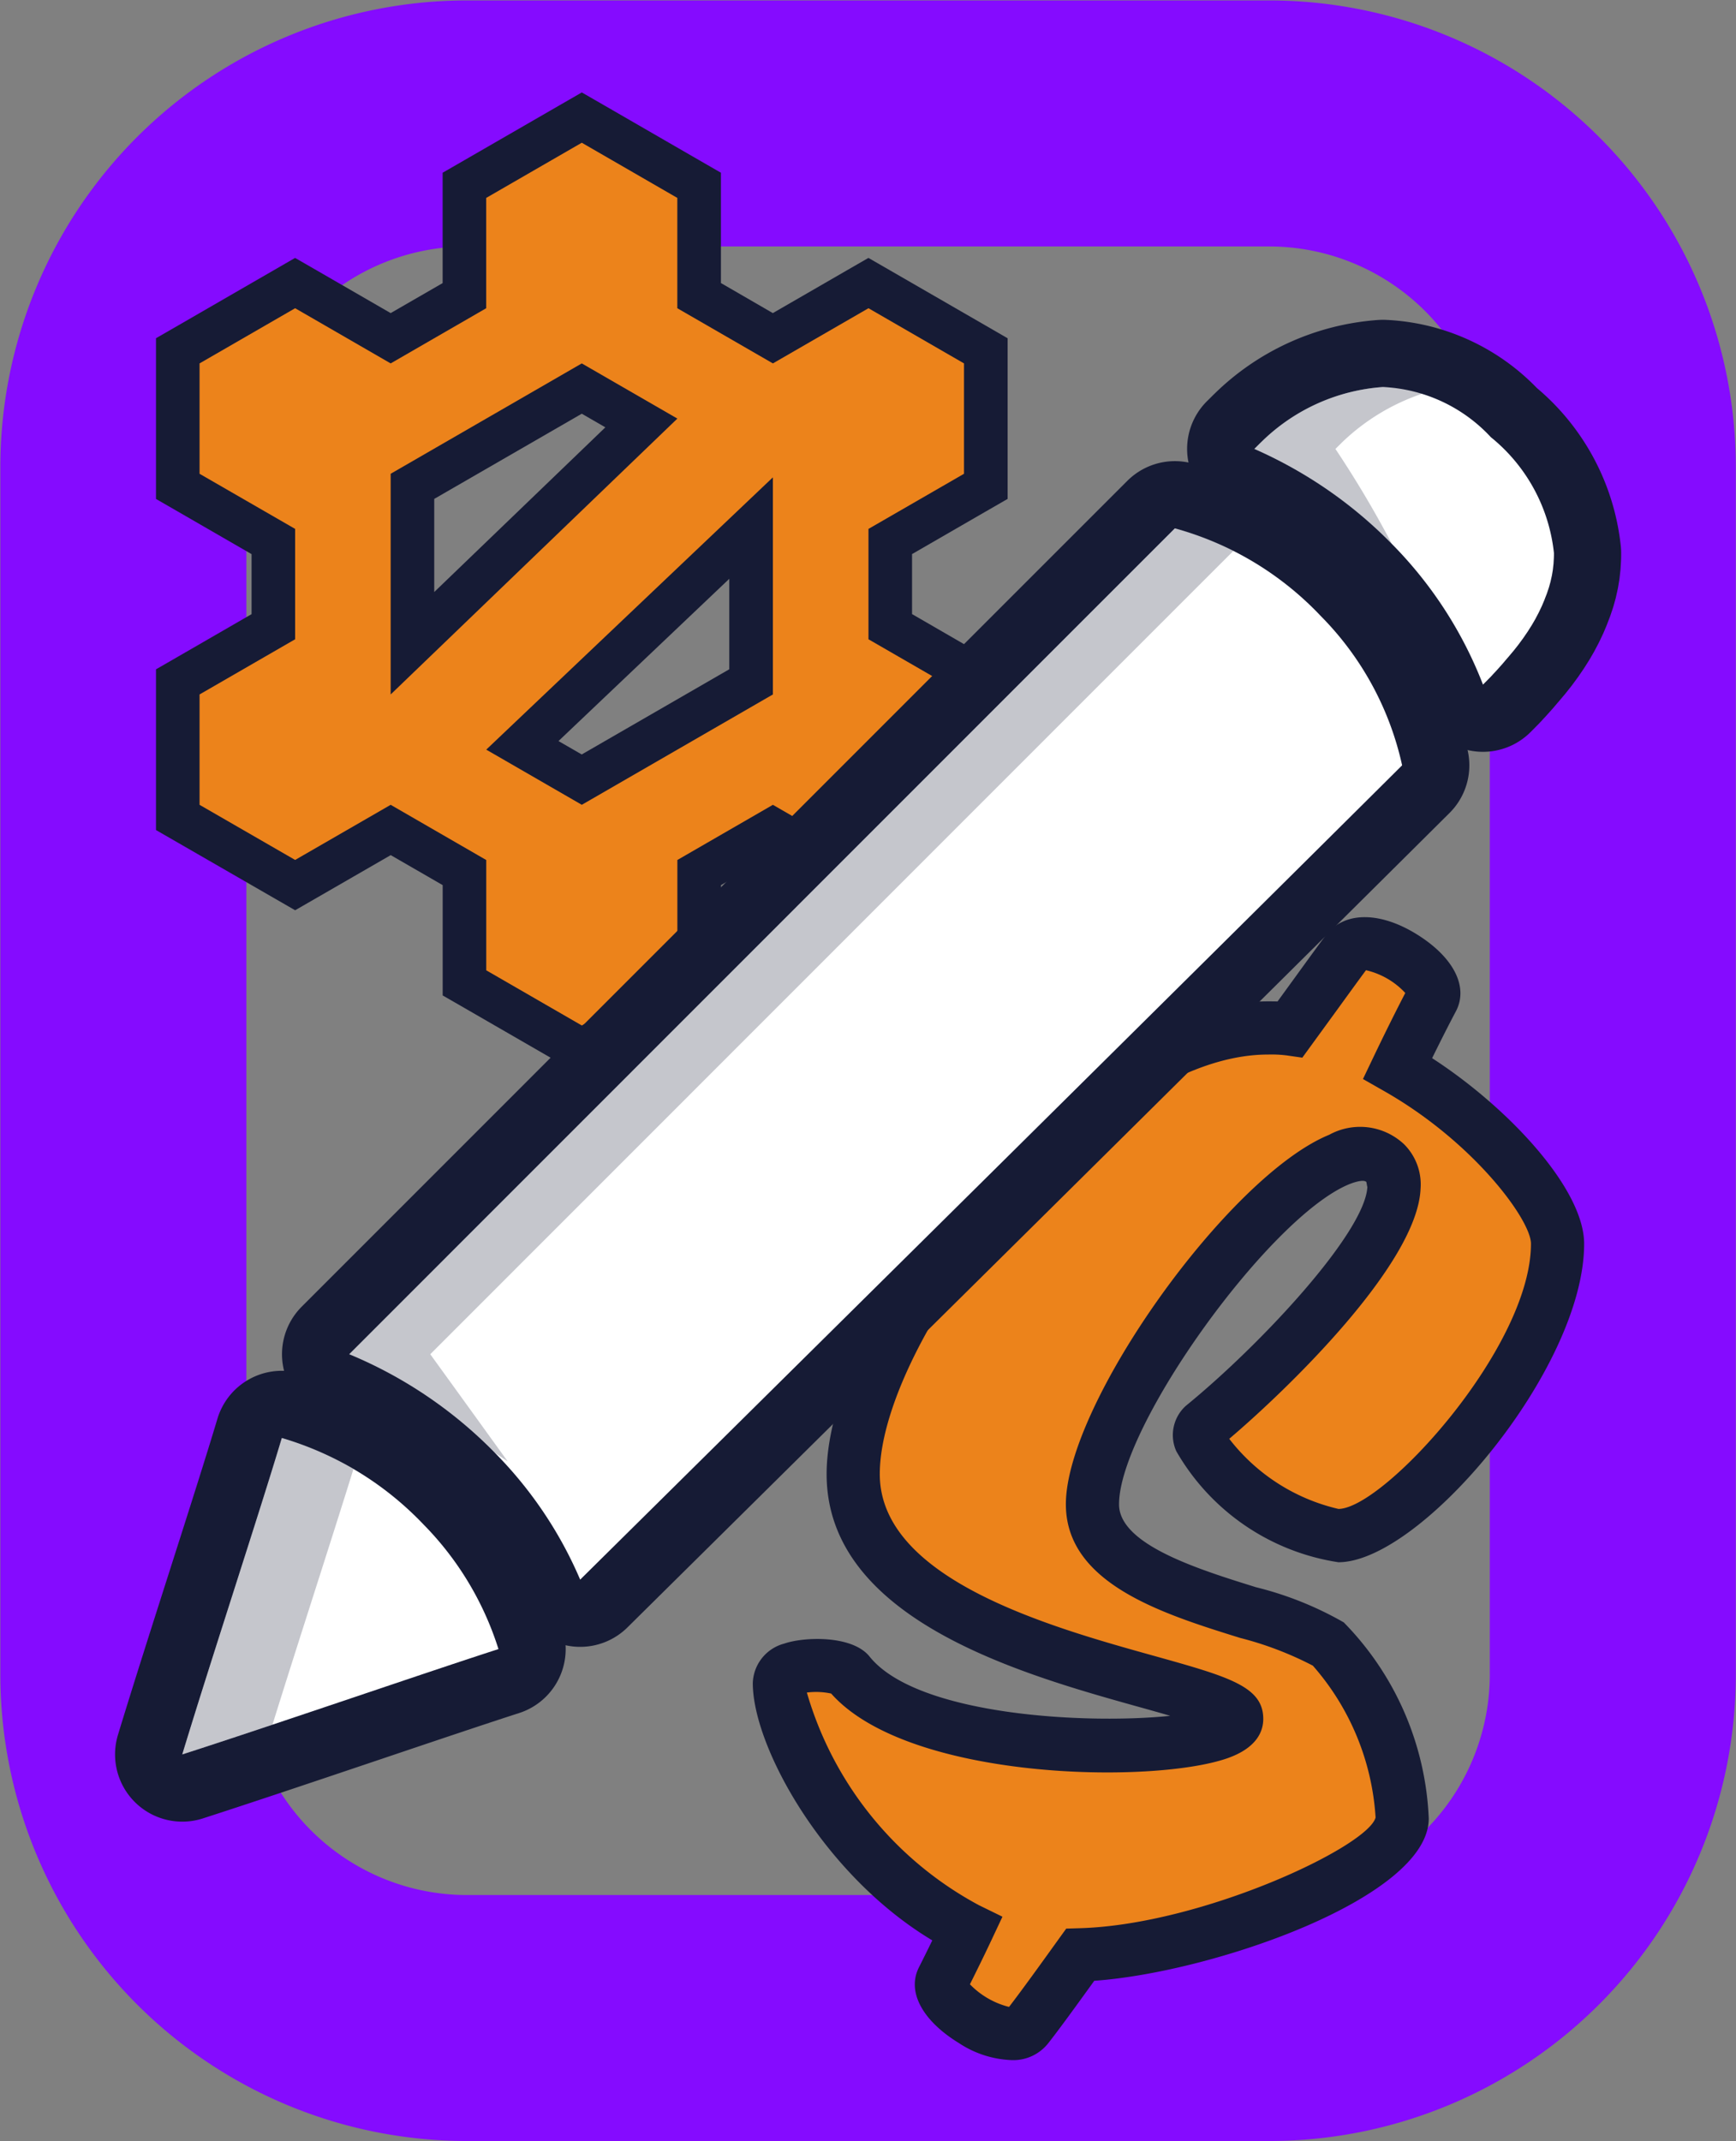 <svg xmlns="http://www.w3.org/2000/svg" viewBox="0 0 34.545 42.605"><rect x="0" y="0" width="34.545" height="42.605" fill="#808080" stroke="none"/><defs><style>.cls-1{fill:#850bff;}.cls-2{fill:#ec831b;}.cls-3{fill:#161b35;}.cls-4,.cls-5{fill:#fff;}.cls-4{stroke:#161b35;stroke-linejoin:round;stroke-width:2.675px;}.cls-6{opacity:0.25;}</style></defs><title>lifestyle</title><g id="Layer_1" data-name="Layer 1"><path class="cls-1" d="M25.258.009H9.29A9.283,9.283,0,0,0,.007,9.292V33.318A9.283,9.283,0,0,0,9.29,42.601H25.258A9.283,9.283,0,0,0,34.541,33.318V9.292A9.283,9.283,0,0,0,25.258.009Zm4.388,33.31a4.393,4.393,0,0,1-4.388,4.388H9.29a4.393,4.393,0,0,1-4.388-4.388V9.292a4.389,4.389,0,0,1,4.388-4.388H25.258a4.393,4.393,0,0,1,4.388,4.388Z"/><path class="cls-2" d="M27.567,23.147c-1.268-1.29-5.829,4.649-5.829,6.785,0,1.758,3.693,2.069,4.694,2.781a5.479,5.479,0,0,1,1.468,3.471c0,1.045-4.004,2.647-6.407,2.714-.4.557-.801,1.112-1.045,1.424-.378.512-1.914-.489-1.691-.935.134-.267.312-.623.489-1.001-2.269-1.112-3.737-3.805-3.737-4.895,0-.467,1.224-.4,1.379-.2,1.513,1.869,7.72,1.646,7.72.912,0-.778-7.631-1.224-7.631-4.872,0-3.003,4.627-8.877,8.254-8.877a3.104,3.104,0,0,1,.445.022c.423-.578.868-1.201,1.135-1.558.4-.512,1.936.49,1.69.957-.178.334-.445.867-.689,1.379,1.758,1.002,3.182,2.67,3.182,3.493,0,2.225-3.07,5.807-4.361,5.807-1.157,0-3.159-1.78-2.692-2.181C25.387,27.195,28.501,24.059,27.567,23.147Z"/><path class="cls-3" d="M20.121,40.991a2.039,2.039,0,0,1-1.04-.339c-.731-.448-1.036-1.024-.797-1.502.078-.155.17-.34.268-.541C16.387,37.312,14.98,34.754,14.98,33.491a.84.84,0,0,1,.628-.788c.402-.138,1.362-.168,1.699.263.946,1.169,4.307,1.348,5.979,1.175-.206-.061-.422-.121-.623-.177-2.324-.649-6.214-1.735-6.214-4.633,0-3.189,4.741-9.406,8.783-9.406.06,0,.124,0,.19.002l.342-.471c.243-.335.465-.642.624-.854.375-.479,1.1-.467,1.853.019.7.452.98,1.027.73,1.502-.126.237-.297.574-.473.932,1.531.993,3.025,2.606,3.025,3.694,0,2.485-3.249,6.336-4.89,6.336a4.5,4.5,0,0,1-3.226-2.21.784.784,0,0,1,.19-.902c1.487-1.212,3.572-3.45,3.613-4.361l-.004-.004-.016-.089c-.064-.064-.294.025-.341.044-1.584.647-4.581,4.815-4.581,6.37,0,.801,1.575,1.291,2.725,1.649a6.776,6.776,0,0,1,1.747.7,5.918,5.918,0,0,1,1.691,3.902c0,1.577-4.301,3.064-6.656,3.229-.354.491-.692.958-.91,1.235A.884.884,0,0,1,20.121,40.991Zm-.091-.993-.007.009Zm-.729-.515a1.637,1.637,0,0,0,.778.45c.251-.326.618-.835.985-1.346l.153-.212.262-.008c2.438-.067,5.742-1.622,5.894-2.203a5.053,5.053,0,0,0-1.248-3.021,6.713,6.713,0,0,0-1.447-.552c-1.545-.481-3.468-1.081-3.468-2.66,0-1.995,3.231-6.529,5.239-7.351a1.278,1.278,0,0,1,1.493.19,1.13,1.13,0,0,1,.326.886c-.067,1.5-2.665,4.004-3.807,4.973a3.84,3.84,0,0,0,2.172,1.395c.894,0,3.832-3.206,3.832-5.277,0-.471-1.135-2.019-2.915-3.033l-.428-.244.212-.444c.218-.456.454-.93.63-1.268a1.539,1.539,0,0,0-.782-.453c-.147.198-.346.473-.562.771l-.705.969L25.601,21a2.435,2.435,0,0,0-.369-.017c-3.397,0-7.725,5.658-7.725,8.348,0,2.094,3.405,3.045,5.44,3.612,1.504.42,2.191.612,2.191,1.26,0,.241-.123.573-.708.78-1.482.523-6.354.448-7.89-1.285a1.433,1.433,0,0,0-.484-.02,7.019,7.019,0,0,0,3.424,4.231l.468.229-.222.472C19.575,38.931,19.425,39.234,19.301,39.483ZM16.477,33.624l.011.013Z"/><path class="cls-2" d="M9.242,19.558V17.361L7.774,16.515,5.873,17.612l-2.335-1.349-0-2.695,1.902-1.099V10.774L3.537,9.677V6.981L5.873,5.632,7.774,6.73l1.468-.847V3.688L11.577,2.339l2.335,1.349V5.883l1.468.847,1.902-1.098,2.335,1.349V9.677L17.715,10.774v1.695l1.901,1.099v2.695l-2.335,1.349-1.902-1.098-1.468.847v2.196l-2.335,1.349Zm2.335-4.045,3.369-1.944V10.507l-4.551,4.324ZM8.208,12.8l4.555-4.384-1.185-.684L8.208,9.677Z"/><path class="cls-3" d="M11.577,2.84l1.901,1.098h0V6.133L15.38,7.231,17.282,6.133,19.183,7.231h0v2.196L17.282,10.524v2.196l1.902,1.098v2.196h-0L17.282,17.112l-1.902-1.098-1.901,1.098v2.195h-0l-1.901,1.098L9.676,19.307V17.112H9.675L7.774,16.014,5.873,17.111,3.971,16.014H3.971V13.818l1.902-1.098v-2.196L3.971,9.427V7.231h0L5.873,6.133,7.774,7.231l1.901-1.098h0V3.938l1.902-1.098M7.774,13.818l5.705-5.489L11.577,7.231,7.774,9.427V13.818m3.803,2.196,3.803-2.196V9.498L9.676,14.916l1.902,1.098m0-14.175-.434.25L9.242,3.187l-.434.25v2.196l-1.034.597L6.306,5.382l-.434-.25L5.439,5.382,3.538,6.48,3.104,6.73l0,.501-0,2.196,0,.501.434.25,1.468.848v1.194l-1.468.848-.434.25v3.198l.434.25L5.439,17.862l.434.25.434-.25,1.468-.847,1.034.597 0,1.695,0,.5.434.25,1.902,1.098.434.25.434-.25,1.901-1.098.433-.25,0-.5 0-1.695,1.034-.597,1.468.848.434.25.434-.25,1.901-1.098.433-.25,0-.5 0-2.196,0-.501-.434-.25L18.149,12.219V11.025l1.468-.848.434-.25V6.731L19.617,6.48,17.715,5.382l-.434-.25-.434.25-1.468.848L14.346,5.632V3.437l-.434-.25L12.011,2.089l-.434-.25ZM8.641,9.927l2.936-1.695.469.271L8.641,11.78V9.927Zm2.473,4.818,3.398-3.228v1.8l-2.936,1.695-.463-.267Z"/><path class="cls-4" d="M29.696,13.433l-.002.002-.01.01-.011.012-.012.013-.013.013-.014.014-.015.015-.016.016-.016.017-.017.017-.018.018-.018.018-.019.019-.005.005a8.164,8.164,0,0,0-1.809-2.795,8.772,8.772,0,0,0-2.741-1.895c.068-.066.119-.119.14-.138a3.83,3.83,0,0,1,2.418-1.093,3.119,3.119,0,0,1,2.149.998,3.428,3.428,0,0,1,1.255,2.304l0.0.017 0.0.018q0,.009-0.0.018L30.921,11.073l-0.0.018-.001.018-.001.018-.001.018-.001.018-.001.018-.001.018-.001.018-.002.018-.002.018-.002.018-.002.018-.002.018-.002.018-.002.018-.003.018-.003.018-.003.018-.003.018-.003.018-.003.018-.004.018-.004.018-.004.018-.004.018-.004.018-.004.018-.004.018-.005.018-.005.018-.005.018-.005.018-.005.018-.005.018-.006.018-.006.018-.006.018-.006.018-.006.018-.006.018-.006.018-.007.018-.007.018-.007.018-.007.018-.007.018-.007.019-.007.019-.008.019-.008.019-.008.019-.008.019-.008.019-.008.019-.009.019-.009.019-.009.019-.009.019-.009.019-.009.019-.009.019-.01.019-.01.019-.01.019-.01.019-.01.019-.01.019-.01.019-.011.019-.011.019-.011.019-.011.019-.011.019-.011.019-.012.019-.012.019-.012.019-.012.019-.012.019-.012.019-.012.019-.013.019-.013.019-.013.019-.013.019-.013.019-.013.019-.013.019-.014.019-.014.019-.014.019-.014.019-.014.019-.014.019-.014.019-.015.019-.015.019-.015.019-.015.019-.015.019-.015.019-.016.019-.016.019-.016.019-.016.019-.016.019-.016.019-.016.019-.017.019-.017.02-.017.02-.017.02-.017.02-.017.02-.017.02-.018.02-.018.02-.018.02-.018.02-.018.02-.018.02-.018.02-.019.02-.019.02-.019.02Z"/><path class="cls-4" d="M27.901,15.228C24.015,19.094,15.071,27.944,11.545,31.431a8.131,8.131,0,0,0-1.699-2.525,8.741,8.741,0,0,0-2.897-1.96c3.49-3.49,12.603-12.607,16.429-16.432l.001-.001a6.278,6.278,0,0,1,2.903,1.744A6.071,6.071,0,0,1,27.901,15.228Z"/><path class="cls-4" d="M9.919,32.813c-1.374.442-4.382,1.48-6.292,2.096.566-1.864,1.523-4.765,1.981-6.296a6.363,6.363,0,0,1,2.82,1.721A6.17,6.17,0,0,1,9.919,32.813Z"/><path class="cls-5" d="M29.696,13.433l-.002.002-.01.01-.011.012-.012.013-.013.013-.014.014-.015.015-.016.016-.016.017-.017.017-.018.018-.018.018-.019.019-.005.005a8.164,8.164,0,0,0-1.809-2.795,8.772,8.772,0,0,0-2.741-1.895c.068-.066.119-.119.14-.138a3.83,3.83,0,0,1,2.418-1.093,3.119,3.119,0,0,1,2.149.998,3.428,3.428,0,0,1,1.255,2.304l0.0.017 0.0.018q0,.009-0.0.018L30.921,11.073l-0.0.018-.001.018-.001.018-.001.018-.001.018-.001.018-.001.018-.001.018-.002.018-.002.018-.002.018-.002.018-.002.018-.002.018-.002.018-.003.018-.003.018-.003.018-.003.018-.003.018-.003.018-.004.018-.004.018-.004.018-.004.018-.004.018-.004.018-.004.018-.005.018-.005.018-.005.018-.005.018-.005.018-.005.018-.006.018-.006.018-.006.018-.006.018-.006.018-.006.018-.006.018-.007.018-.007.018-.007.018-.007.018-.007.018-.007.019-.007.019-.008.019-.008.019-.008.019-.008.019-.008.019-.008.019-.009.019-.009.019-.009.019-.009.019-.009.019-.009.019-.009.019-.01.019-.01.019-.01.019-.01.019-.01.019-.01.019-.01.019-.011.019-.011.019-.011.019-.011.019-.011.019-.011.019-.012.019-.012.019-.012.019-.012.019-.012.019-.012.019-.012.019-.013.019-.013.019-.013.019-.013.019-.013.019-.013.019-.013.019-.014.019-.014.019-.014.019-.014.019-.014.019-.014.019-.014.019-.015.019-.015.019-.015.019-.015.019-.015.019-.015.019-.016.019-.016.019-.016.019-.016.019-.016.019-.016.019-.016.019-.017.019-.017.02-.017.02-.017.02-.017.02-.017.02-.017.02-.018.02-.018.02-.018.02-.018.02-.018.02-.018.02-.018.02-.019.02-.019.02-.019.02Z"/><path class="cls-5" d="M27.901,15.228C24.015,19.094,15.071,27.944,11.545,31.431a8.131,8.131,0,0,0-1.699-2.525,8.741,8.741,0,0,0-2.897-1.96c3.49-3.49,12.603-12.607,16.429-16.432l.001-.001a6.278,6.278,0,0,1,2.903,1.744A6.071,6.071,0,0,1,27.901,15.228Z"/><path class="cls-5" d="M9.919,32.813c-1.374.442-4.382,1.48-6.292,2.096.566-1.864,1.523-4.765,1.981-6.296a6.363,6.363,0,0,1,2.82,1.721A6.17,6.17,0,0,1,9.919,32.813Z"/><g class="cls-6"><path class="cls-3" d="M27.699,10.827A9.46,9.46,0,0,0,26.261,9.641a8.387,8.387,0,0,0-1.302-.709c.068-.066.119-.118.14-.138a3.828,3.828,0,0,1,2.419-1.093,2.463,2.463,0,0,1,.788.131,4.257,4.257,0,0,0-1.593.963c-.02.02-.072.072-.139.138A20.749,20.749,0,0,1,27.699,10.827Z"/><path class="cls-3" d="M8.562,26.946q.771,1.066,1.541,2.133l-.258-.173q-1.457-.977-2.897-1.96C10.438,23.455,19.551,14.339,23.378,10.514l.001-.001a5.255,5.255,0,0,1,1.165.448C20.497,15.007,11.923,23.585,8.562,26.946Z"/><path class="cls-3" d="M7.033,29.232c-.441,1.422-1.116,3.493-1.611,5.085-.644.216-1.263.42-1.795.593.567-1.864,1.523-4.765,1.98-6.296A5.574,5.574,0,0,1,7.033,29.232Z"/></g></g></svg>